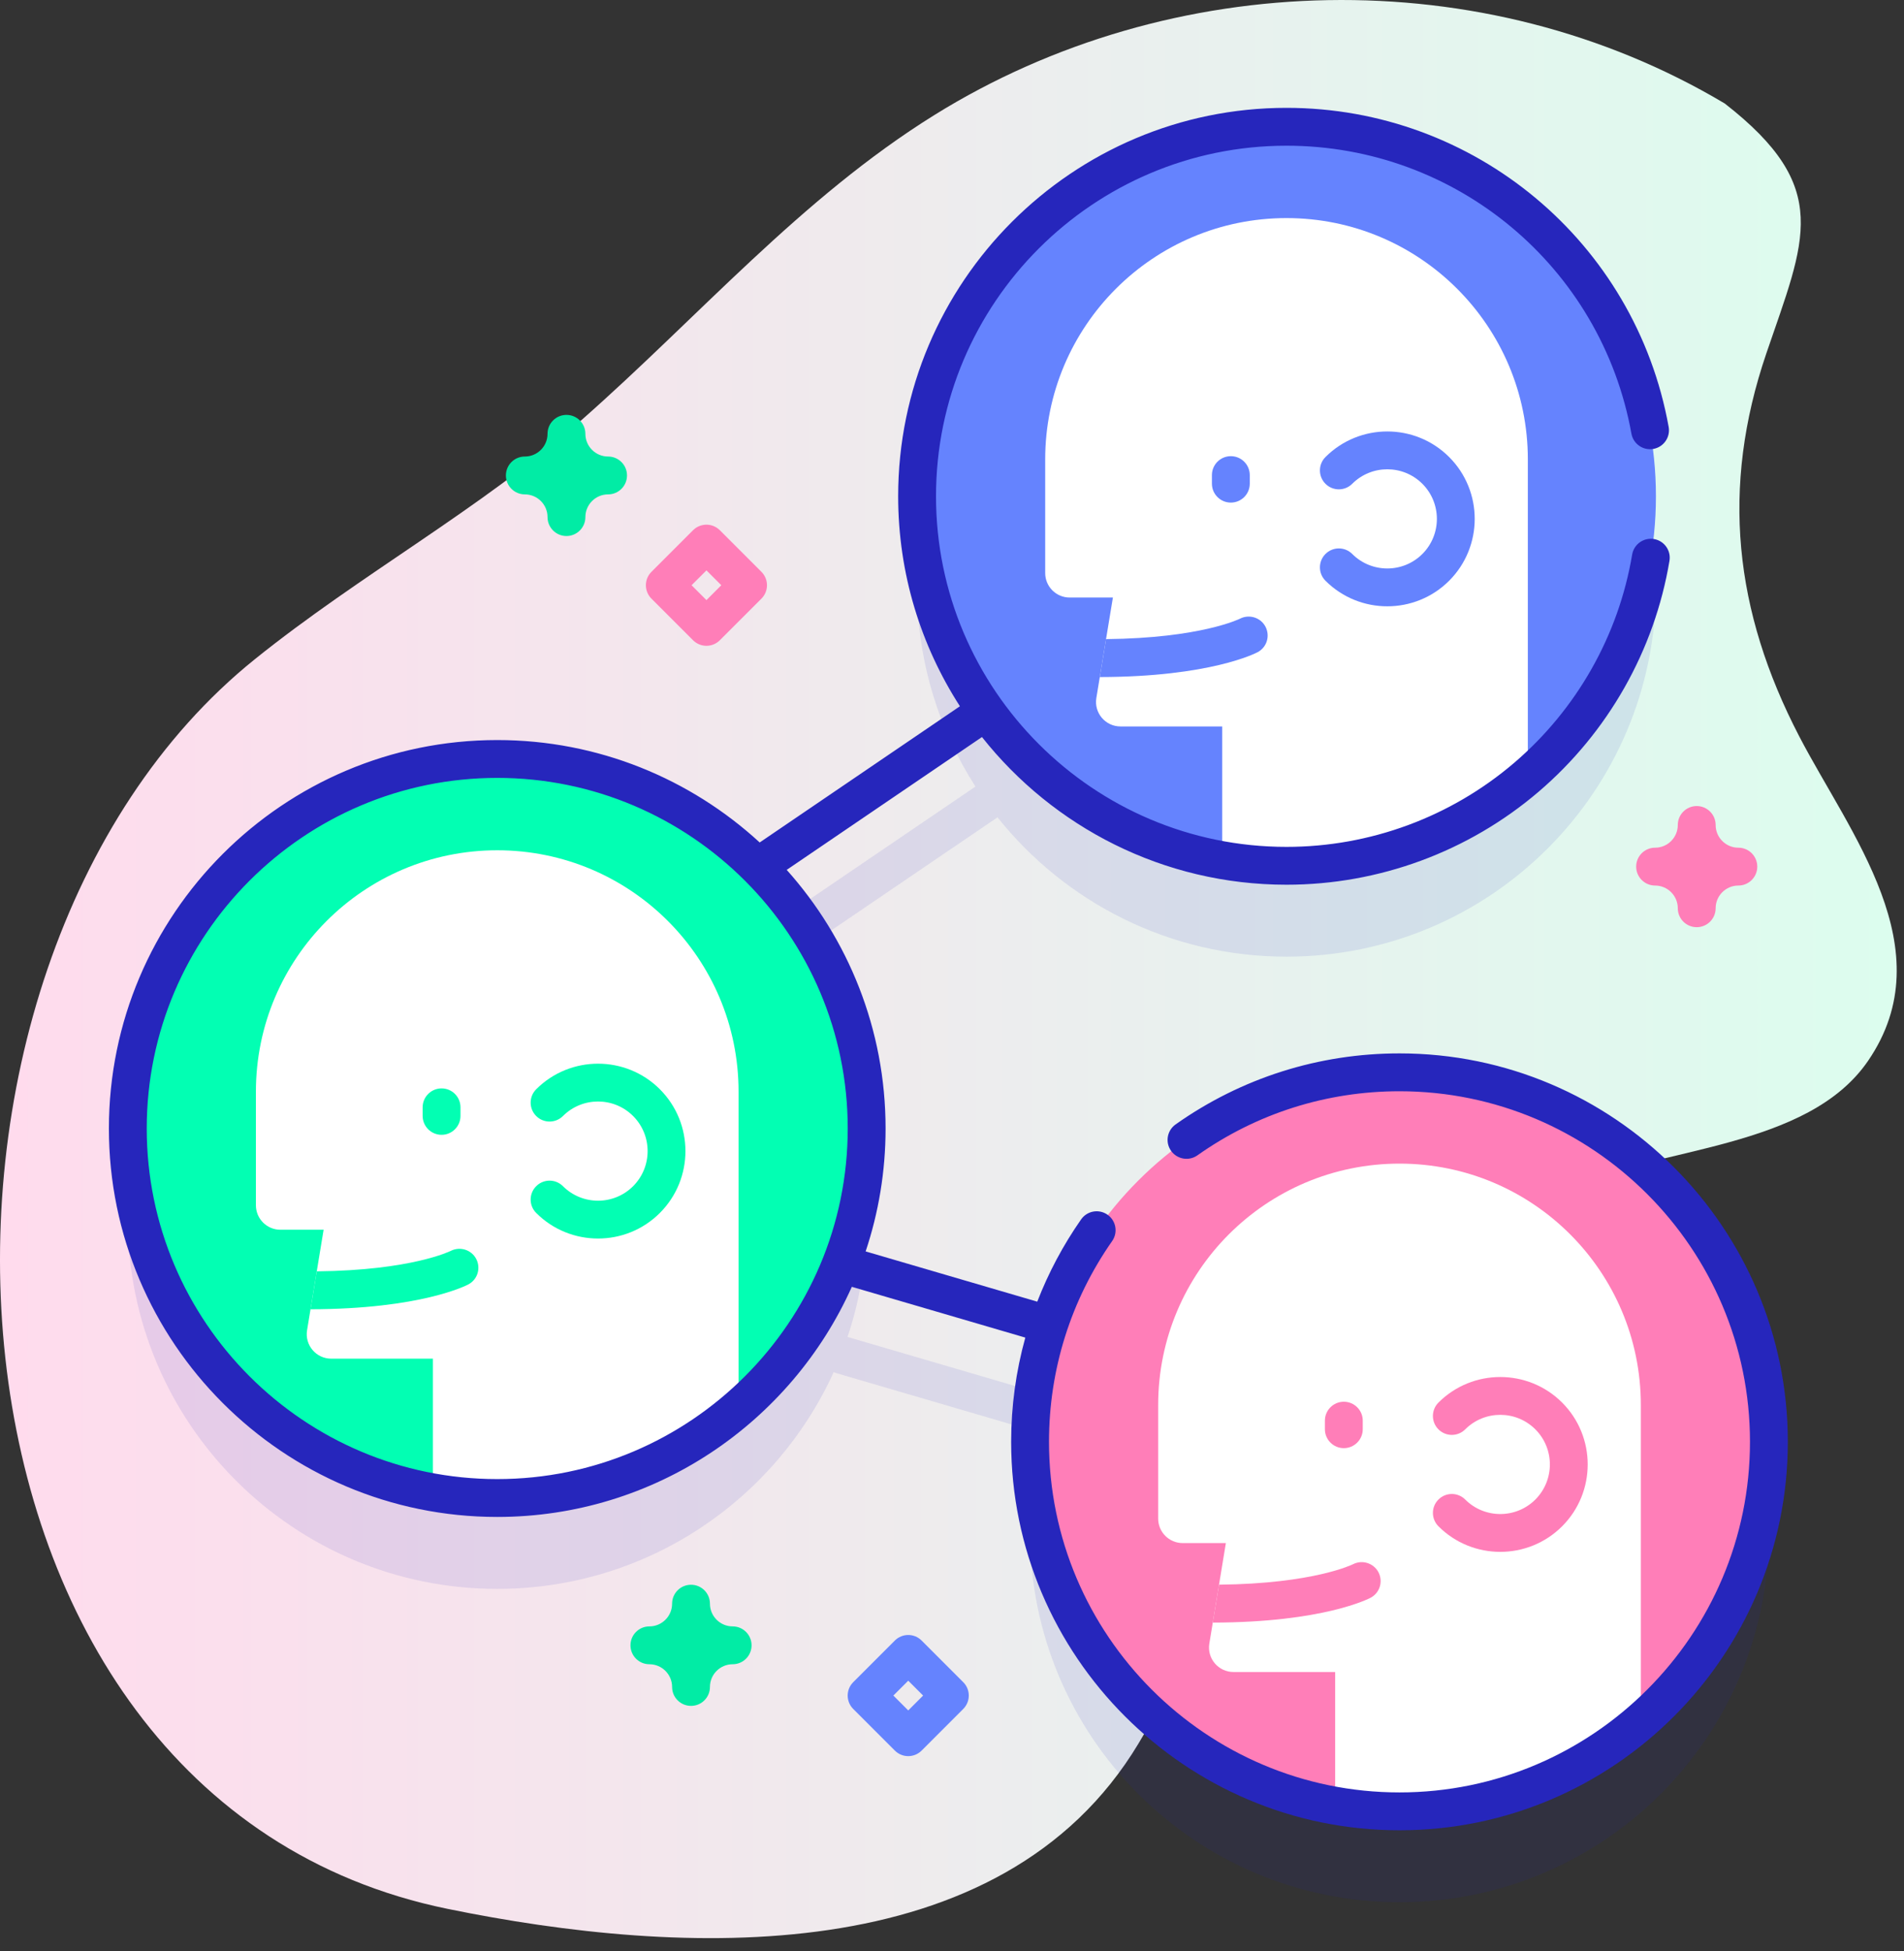 <svg width="123" height="126" viewBox="0 0 123 126" fill="none" xmlns="http://www.w3.org/2000/svg">
<rect x="0" y="0" width="123" height="126" fill="#333333" stroke="none"/>
<path d="M111.424 6.687C95.837 -2.6 75.668 -2.084 60.36 7.43C51.76 12.776 45.111 20.486 37.572 27.123C30.966 32.939 23.284 37.087 16.462 42.575C-8.282 62.475 -5.921 116.151 28.92 123.281C44.023 126.372 64.665 127.363 73.541 112.612C82.005 98.547 84.844 84.159 101.381 76.689C107.144 74.085 116.776 74.216 120.68 68.511C125.607 61.311 119.494 53.832 116.233 47.558C112.03 39.472 111.149 31.5 114.106 22.827C116.624 15.441 118.397 12.123 111.424 6.687Z" fill="url(#paint0_linear)"/>
<path opacity="0.1" d="M90.408 75.121C80.299 75.121 71.659 81.407 68.181 90.283C68.156 90.274 68.135 90.262 68.109 90.254L54.751 86.344C55.551 83.959 55.986 81.405 55.986 78.749C55.986 72.585 53.649 66.967 49.812 62.733L64.389 52.819C64.407 52.807 64.42 52.792 64.437 52.78C68.809 58.266 75.548 61.784 83.109 61.784C96.289 61.784 106.974 51.099 106.974 37.919C106.974 24.739 96.289 14.055 83.109 14.055C69.929 14.055 59.245 24.739 59.245 37.919C59.245 42.663 60.629 47.083 63.015 50.798H63.015L48.27 60.825C48.195 60.876 48.129 60.934 48.07 60.998C43.843 57.198 38.253 54.885 32.122 54.885C18.942 54.885 8.257 65.569 8.257 78.749C8.257 91.929 18.942 102.614 32.122 102.614C41.783 102.614 50.103 96.872 53.857 88.615C53.901 88.634 53.942 88.655 53.989 88.669L67.41 92.597C66.846 94.631 66.544 96.773 66.544 98.986C66.544 112.166 77.228 122.85 90.408 122.85C103.588 122.85 114.273 112.166 114.273 98.986C114.273 85.805 103.588 75.121 90.408 75.121Z" fill="#2626BC"/>
<path d="M83.109 55.916C96.289 55.916 106.974 45.232 106.974 32.052C106.974 18.872 96.289 8.187 83.109 8.187C69.929 8.187 59.245 18.872 59.245 32.052C59.245 45.232 69.929 55.916 83.109 55.916Z" fill="#6583FE"/>
<path d="M98.7 29.674V50.119C94.519 53.73 89.07 55.915 83.11 55.915C81.692 55.915 80.303 55.791 78.954 55.554V46.916H72.385C71.409 46.916 70.666 46.041 70.825 45.078L71.048 43.726L71.451 41.276L71.894 38.59H69.099C68.226 38.59 67.52 37.881 67.52 37.008V29.674C67.52 21.063 74.499 14.084 83.11 14.084C91.72 14.084 98.7 21.063 98.7 29.674Z" fill="white"/>
<path d="M81.249 42.117C81.127 42.183 78.181 43.714 71.048 43.726L71.451 41.276C77.573 41.215 80.078 39.968 80.105 39.956C80.702 39.651 81.44 39.88 81.751 40.474C82.061 41.069 81.841 41.8 81.249 42.117Z" fill="#6583FE"/>
<path d="M79.513 32.459C78.838 32.459 78.291 31.912 78.291 31.237V30.684C78.291 30.009 78.838 29.461 79.513 29.461C80.189 29.461 80.736 30.009 80.736 30.684V31.237C80.736 31.912 80.188 32.459 79.513 32.459Z" fill="#6583FE"/>
<path d="M89.621 39.157C88.174 39.157 86.728 38.607 85.626 37.506C85.149 37.028 85.149 36.254 85.626 35.777C86.104 35.3 86.877 35.299 87.355 35.777C88.604 37.026 90.637 37.026 91.887 35.777C93.136 34.528 93.136 32.495 91.887 31.245C90.637 29.996 88.604 29.996 87.355 31.245C86.877 31.722 86.104 31.723 85.626 31.245C85.149 30.768 85.149 29.994 85.626 29.517C87.83 27.314 91.413 27.314 93.616 29.517C95.818 31.719 95.818 35.303 93.616 37.506C92.514 38.607 91.068 39.157 89.621 39.157Z" fill="#6583FE"/>
<path d="M32.121 96.746C45.301 96.746 55.986 86.061 55.986 72.882C55.986 59.702 45.301 49.017 32.121 49.017C18.942 49.017 8.257 59.702 8.257 72.882C8.257 86.061 18.942 96.746 32.121 96.746Z" fill="#02FFB3"/>
<path d="M47.712 70.504V90.949C43.532 94.56 38.082 96.746 32.122 96.746C30.704 96.746 29.316 96.621 27.966 96.384V87.747H21.397C20.422 87.747 19.678 86.871 19.837 85.908L20.06 84.556L20.463 82.107L20.906 79.42H18.111C17.239 79.42 16.532 78.711 16.532 77.838V70.504C16.532 61.894 23.512 54.914 32.122 54.914C40.733 54.914 47.712 61.894 47.712 70.504Z" fill="white"/>
<path d="M30.262 82.948C30.14 83.014 27.194 84.544 20.06 84.556L20.463 82.107C26.585 82.046 29.091 80.799 29.118 80.787C29.714 80.481 30.453 80.711 30.763 81.305C31.073 81.899 30.854 82.63 30.262 82.948Z" fill="#02FFB3"/>
<path d="M28.526 73.29C27.851 73.29 27.303 72.743 27.303 72.068V71.514C27.303 70.839 27.851 70.292 28.526 70.292C29.201 70.292 29.748 70.839 29.748 71.514V72.068C29.748 72.743 29.201 73.29 28.526 73.29Z" fill="#02FFB3"/>
<path d="M38.634 79.988C37.187 79.988 35.74 79.438 34.639 78.336C34.161 77.859 34.161 77.085 34.639 76.608C35.116 76.13 35.89 76.13 36.367 76.608C37.617 77.857 39.65 77.857 40.899 76.608C42.149 75.358 42.149 73.325 40.899 72.076C39.65 70.826 37.617 70.826 36.367 72.076C35.89 72.553 35.116 72.553 34.639 72.076C34.161 71.598 34.161 70.824 34.639 70.347C36.842 68.145 40.426 68.145 42.628 70.347C44.831 72.549 44.831 76.133 42.628 78.336C41.527 79.438 40.08 79.988 38.634 79.988Z" fill="#02FFB3"/>
<path d="M90.408 116.983C103.588 116.983 114.273 106.298 114.273 93.118C114.273 79.938 103.588 69.254 90.408 69.254C77.228 69.254 66.544 79.938 66.544 93.118C66.544 106.298 77.228 116.983 90.408 116.983Z" fill="#FF7EB8"/>
<path d="M105.999 90.74V111.185C101.818 114.796 96.369 116.982 90.409 116.982C88.991 116.982 87.602 116.857 86.253 116.62V107.983H79.684C78.708 107.983 77.965 107.108 78.124 106.144L78.347 104.792L78.75 102.343L79.192 99.656H76.398C75.525 99.656 74.819 98.947 74.819 98.074V90.74C74.819 82.13 81.799 75.15 90.409 75.15C99.019 75.15 105.999 82.13 105.999 90.74Z" fill="white"/>
<path d="M88.549 103.184C88.426 103.25 85.48 104.78 78.347 104.792L78.75 102.343C84.872 102.282 87.377 101.035 87.404 101.023C88.001 100.717 88.739 100.947 89.05 101.541C89.36 102.135 89.14 102.866 88.549 103.184Z" fill="#FF7EB8"/>
<path d="M86.812 93.526C86.137 93.526 85.59 92.978 85.59 92.303V91.75C85.59 91.075 86.137 90.528 86.812 90.528C87.487 90.528 88.035 91.075 88.035 91.75V92.303C88.035 92.978 87.487 93.526 86.812 93.526Z" fill="#FF7EB8"/>
<path d="M96.92 100.224C95.473 100.224 94.027 99.674 92.925 98.572C92.448 98.095 92.448 97.321 92.925 96.844C93.403 96.366 94.177 96.366 94.654 96.844C95.903 98.093 97.936 98.093 99.186 96.844C100.435 95.594 100.435 93.561 99.186 92.312C97.936 91.062 95.903 91.062 94.654 92.312C94.177 92.789 93.403 92.789 92.925 92.312C92.448 91.834 92.448 91.06 92.925 90.583C95.129 88.381 98.712 88.381 100.915 90.583C103.117 92.786 103.117 96.37 100.915 98.572C99.814 99.673 98.367 100.224 96.92 100.224Z" fill="#FF7EB8"/>
<path d="M36.593 34.618C35.918 34.618 35.371 34.071 35.371 33.396C35.371 32.587 34.713 31.929 33.904 31.929C33.229 31.929 32.681 31.381 32.681 30.706C32.681 30.032 33.229 29.484 33.904 29.484C34.713 29.484 35.371 28.826 35.371 28.017C35.371 27.342 35.918 26.795 36.593 26.795C37.269 26.795 37.816 27.342 37.816 28.017C37.816 28.826 38.474 29.484 39.282 29.484C39.958 29.484 40.505 30.032 40.505 30.706C40.505 31.381 39.958 31.929 39.282 31.929C38.474 31.929 37.816 32.587 37.816 33.396C37.816 34.071 37.269 34.618 36.593 34.618Z" fill="#01ECA5"/>
<path d="M109.609 59.88C108.934 59.88 108.387 59.333 108.387 58.658C108.387 57.849 107.729 57.191 106.92 57.191C106.245 57.191 105.698 56.644 105.698 55.969C105.698 55.294 106.245 54.747 106.92 54.747C107.729 54.747 108.387 54.089 108.387 53.28C108.387 52.605 108.934 52.057 109.609 52.057C110.285 52.057 110.832 52.605 110.832 53.28C110.832 54.089 111.49 54.747 112.299 54.747C112.974 54.747 113.521 55.294 113.521 55.969C113.521 56.644 112.974 57.191 112.299 57.191C111.49 57.191 110.832 57.849 110.832 58.658C110.832 59.333 110.285 59.88 109.609 59.88Z" fill="#FF7EB8"/>
<path d="M44.641 110.171C43.965 110.171 43.418 109.624 43.418 108.949C43.418 108.14 42.76 107.482 41.952 107.482C41.276 107.482 40.729 106.934 40.729 106.259C40.729 105.584 41.276 105.037 41.952 105.037C42.76 105.037 43.418 104.379 43.418 103.57C43.418 102.895 43.965 102.348 44.641 102.348C45.316 102.348 45.863 102.895 45.863 103.57C45.863 104.379 46.521 105.037 47.33 105.037C48.005 105.037 48.552 105.584 48.552 106.259C48.552 106.934 48.005 107.482 47.33 107.482C46.521 107.482 45.863 108.14 45.863 108.949C45.863 109.624 45.316 110.171 44.641 110.171Z" fill="#01ECA5"/>
<path d="M45.637 41.708C45.324 41.708 45.011 41.589 44.772 41.35L42.083 38.661C41.606 38.183 41.606 37.409 42.083 36.932L44.772 34.243C45.249 33.766 46.024 33.766 46.501 34.243L49.19 36.932C49.667 37.41 49.667 38.184 49.19 38.661L46.501 41.35C46.263 41.588 45.95 41.708 45.637 41.708ZM44.676 37.796L45.637 38.757L46.597 37.796L45.637 36.836L44.676 37.796Z" fill="#FF7EB8"/>
<path d="M58.672 113.416C58.36 113.416 58.047 113.296 57.808 113.058L55.119 110.369C54.642 109.891 54.642 109.117 55.119 108.64L57.808 105.951C58.285 105.473 59.06 105.473 59.537 105.951L62.226 108.64C62.703 109.117 62.703 109.891 62.226 110.369L59.537 113.058C59.298 113.296 58.985 113.416 58.672 113.416ZM57.712 109.504L58.673 110.465L59.633 109.504L58.673 108.544L57.712 109.504Z" fill="#6583FE"/>
<path d="M32.121 97.969C42.315 97.969 51.107 91.857 55.029 83.106L66.236 86.386C65.632 88.558 65.321 90.817 65.321 93.118C65.321 106.951 76.575 118.205 90.408 118.205C104.241 118.205 115.495 106.951 115.495 93.118C115.495 79.285 104.241 68.031 90.408 68.031C85.192 68.031 80.19 69.618 75.944 72.619C75.393 73.009 75.261 73.772 75.651 74.323C76.041 74.874 76.804 75.005 77.355 74.615C81.186 71.907 85.7 70.476 90.408 70.476C102.893 70.476 113.05 80.633 113.05 93.118C113.05 105.603 102.893 115.76 90.408 115.76C77.924 115.76 67.766 105.603 67.766 93.118C67.766 88.448 69.177 83.965 71.846 80.151C72.233 79.598 72.099 78.836 71.546 78.449C70.993 78.062 70.231 78.196 69.843 78.749C68.677 80.416 67.731 82.2 67.008 84.065L55.921 80.82C56.755 78.324 57.209 75.655 57.209 72.882C57.209 66.472 54.792 60.618 50.822 56.179L63.436 47.6C68.035 53.407 75.145 57.138 83.11 57.138C89.081 57.138 94.865 55.005 99.398 51.131C103.88 47.3 106.882 42.005 107.849 36.22C107.961 35.554 107.511 34.924 106.846 34.812C106.181 34.702 105.55 35.151 105.438 35.816C104.565 41.035 101.856 45.814 97.81 49.272C93.719 52.768 88.499 54.694 83.11 54.694C70.625 54.694 60.467 44.537 60.467 32.052C60.467 19.567 70.625 9.41 83.11 9.41C94.077 9.41 103.448 17.23 105.391 28.006C105.511 28.67 106.146 29.111 106.811 28.992C107.475 28.872 107.917 28.236 107.797 27.572C105.643 15.631 95.261 6.965 83.109 6.965C69.276 6.965 58.022 18.219 58.022 32.052C58.022 37.044 59.489 41.7 62.012 45.612L49.077 54.409C44.609 50.304 38.653 47.795 32.121 47.795C18.288 47.795 7.035 59.048 7.035 72.882C7.035 86.715 18.288 97.969 32.121 97.969ZM32.121 50.239C44.606 50.239 54.764 60.397 54.764 72.882C54.764 85.367 44.606 95.524 32.121 95.524C19.637 95.524 9.479 85.367 9.479 72.882C9.479 60.397 19.637 50.239 32.121 50.239Z" fill="#2626BC"/>
<defs>
<linearGradient id="paint0_linear" x1="-0" y1="62.585" x2="122.53" y2="62.585" gradientUnits="userSpaceOnUse">
<stop stop-color="#FFDBED"/>
<stop offset="1" stop-color="#DCFDEE"/>
</linearGradient>
</defs>
</svg>
